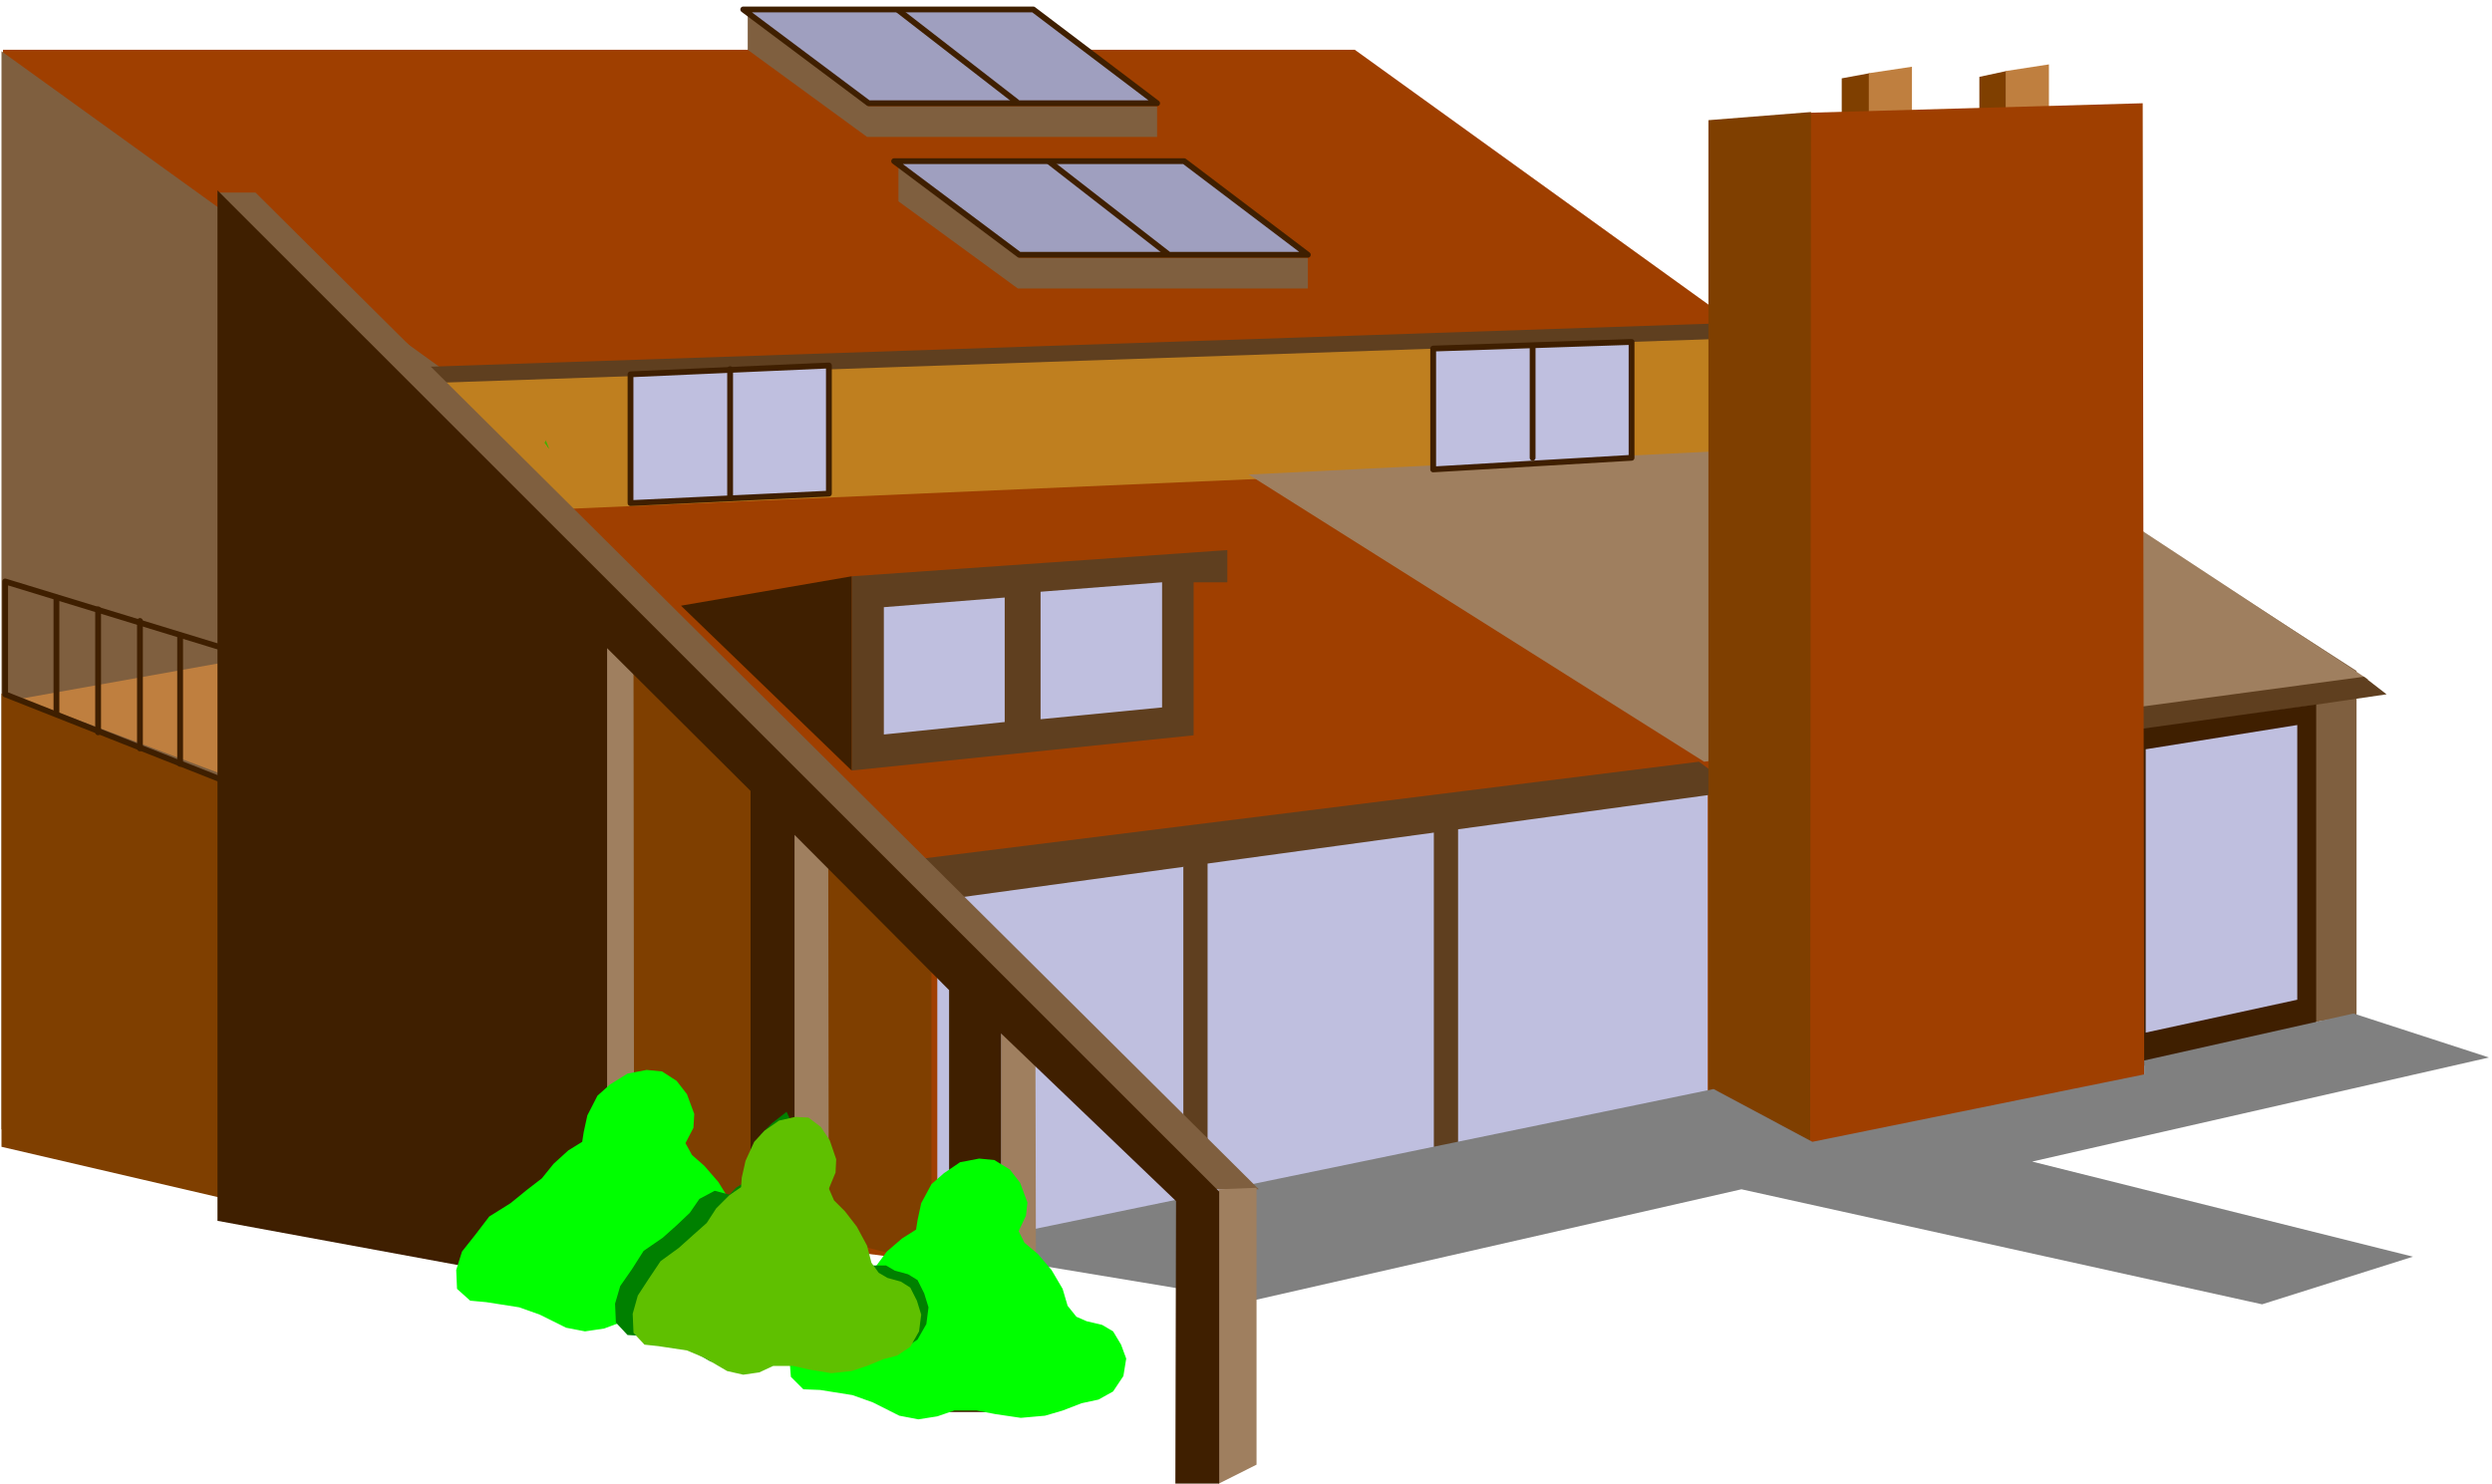 <?xml version="1.0" encoding="UTF-8" standalone="no"?>
<svg
   xmlns:ooo="http://xml.openoffice.org/svg/export"
   xmlns:dc="http://purl.org/dc/elements/1.1/"
   xmlns:cc="http://creativecommons.org/ns#"
   xmlns:rdf="http://www.w3.org/1999/02/22-rdf-syntax-ns#"
   xmlns:svg="http://www.w3.org/2000/svg"
   xmlns="http://www.w3.org/2000/svg"
   xmlns:sodipodi="http://sodipodi.sourceforge.net/DTD/sodipodi-0.dtd"
   xmlns:inkscape="http://www.inkscape.org/namespaces/inkscape"
   version="1.2"
   width="150.11mm"
   height="89.39mm"
   viewBox="0 0 15011 8939"
   preserveAspectRatio="xMidYMid"
   xml:space="preserve"
   id="svg193"
   sodipodi:docname="house3.svg"
   style="fill-rule:evenodd;stroke-width:28.222;stroke-linejoin:round"
   inkscape:version="0.92.5 (2060ec1f9f, 2020-04-08)"><sodipodi:namedview
   pagecolor="#ffffff"
   bordercolor="#666666"
   borderopacity="1"
   objecttolerance="10"
   gridtolerance="10"
   guidetolerance="10"
   inkscape:pageopacity="0"
   inkscape:pageshadow="2"
   inkscape:window-width="664"
   inkscape:window-height="487"
   id="namedview195"
   showgrid="false"
   inkscape:zoom="0.2102413"
   inkscape:cx="283.69134"
   inkscape:cy="168.90708"
   inkscape:window-x="0"
   inkscape:window-y="0"
   inkscape:window-maximized="0"
   inkscape:current-layer="svg193" />
 <defs
   class="ClipPathGroup"
   id="defs8">
  <clipPath
   id="presentation_clip_path"
   clipPathUnits="userSpaceOnUse">
   <rect
   x="0"
   y="0"
   width="21000"
   height="29700"
   id="rect2" />
  </clipPath>
  <clipPath
   id="presentation_clip_path_shrink"
   clipPathUnits="userSpaceOnUse">
   <rect
   x="21"
   y="29"
   width="20958"
   height="29641"
   id="rect5" />
  </clipPath>
 </defs>
 <defs
   class="TextShapeIndex"
   id="defs12">
  <g
   ooo:slide="id1"
   ooo:id-list="id3"
   id="g10" />
 </defs>
 <defs
   class="EmbeddedBulletChars"
   id="defs44">
  <g
   id="bullet-char-template-57356"
   transform="matrix(4.8828125e-4,0,0,-4.8828125e-4,0,0)">
   <path
   d="M 580,1141 1163,571 580,0 -4,571 Z"
   id="path14"
   inkscape:connector-curvature="0" />
  </g>
  <g
   id="bullet-char-template-57354"
   transform="matrix(4.8828125e-4,0,0,-4.8828125e-4,0,0)">
   <path
   d="M 8,1128 H 1137 V 0 H 8 Z"
   id="path17"
   inkscape:connector-curvature="0" />
  </g>
  <g
   id="bullet-char-template-10146"
   transform="matrix(4.8828125e-4,0,0,-4.8828125e-4,0,0)">
   <path
   d="M 174,0 602,739 174,1481 1456,739 Z M 1358,739 309,1346 659,739 Z"
   id="path20"
   inkscape:connector-curvature="0" />
  </g>
  <g
   id="bullet-char-template-10132"
   transform="matrix(4.8828125e-4,0,0,-4.8828125e-4,0,0)">
   <path
   d="M 2015,739 1276,0 H 717 l 543,543 H 174 v 393 h 1086 l -543,545 h 557 z"
   id="path23"
   inkscape:connector-curvature="0" />
  </g>
  <g
   id="bullet-char-template-10007"
   transform="matrix(4.8828125e-4,0,0,-4.8828125e-4,0,0)">
   <path
   d="m 0,-2 c -7,16 -16,29 -25,39 l 381,530 c -94,256 -141,385 -141,387 0,25 13,38 40,38 9,0 21,-2 34,-5 21,4 42,12 65,25 l 27,-13 111,-251 280,301 64,-25 24,25 c 21,-10 41,-24 62,-43 C 886,937 835,863 770,784 769,783 710,716 594,584 L 774,223 c 0,-27 -21,-55 -63,-84 l 16,-20 C 717,90 699,76 672,76 641,76 570,178 457,381 L 164,-76 c -22,-34 -53,-51 -92,-51 -42,0 -63,17 -64,51 -7,9 -10,24 -10,44 0,9 1,19 2,30 z"
   id="path26"
   inkscape:connector-curvature="0" />
  </g>
  <g
   id="bullet-char-template-10004"
   transform="matrix(4.8828125e-4,0,0,-4.8828125e-4,0,0)">
   <path
   d="M 285,-33 C 182,-33 111,30 74,156 52,228 41,333 41,471 c 0,78 14,145 41,201 34,71 87,106 158,106 53,0 88,-31 106,-94 l 23,-176 c 8,-64 28,-97 59,-98 l 735,706 c 11,11 33,17 66,17 42,0 63,-15 63,-46 V 965 c 0,-36 -10,-64 -30,-84 L 442,47 C 390,-6 338,-33 285,-33 Z"
   id="path29"
   inkscape:connector-curvature="0" />
  </g>
  <g
   id="bullet-char-template-9679"
   transform="matrix(4.8828125e-4,0,0,-4.8828125e-4,0,0)">
   <path
   d="M 813,0 C 632,0 489,54 383,161 276,268 223,411 223,592 c 0,181 53,324 160,431 106,107 249,161 430,161 179,0 323,-54 432,-161 108,-107 162,-251 162,-431 0,-180 -54,-324 -162,-431 C 1136,54 992,0 813,0 Z"
   id="path32"
   inkscape:connector-curvature="0" />
  </g>
  <g
   id="bullet-char-template-8226"
   transform="matrix(4.8828125e-4,0,0,-4.8828125e-4,0,0)">
   <path
   d="m 346,457 c -73,0 -137,26 -191,78 -54,51 -81,114 -81,188 0,73 27,136 81,188 54,52 118,78 191,78 73,0 134,-26 185,-79 51,-51 77,-114 77,-187 0,-75 -25,-137 -76,-188 -50,-52 -112,-78 -186,-78 z"
   id="path35"
   inkscape:connector-curvature="0" />
  </g>
  <g
   id="bullet-char-template-8211"
   transform="matrix(4.8828125e-4,0,0,-4.8828125e-4,0,0)">
   <path
   d="M -4,459 H 1135 V 606 H -4 Z"
   id="path38"
   inkscape:connector-curvature="0" />
  </g>
  <g
   id="bullet-char-template-61548"
   transform="matrix(4.8828125e-4,0,0,-4.8828125e-4,0,0)">
   <path
   d="m 173,740 c 0,163 58,303 173,419 116,115 255,173 419,173 163,0 302,-58 418,-173 116,-116 174,-256 174,-419 0,-163 -58,-303 -174,-418 C 1067,206 928,148 765,148 601,148 462,206 346,322 231,437 173,577 173,740 Z"
   id="path41"
   inkscape:connector-curvature="0" />
  </g>
 </defs>
 <g
   id="g49"
   transform="translate(-2994,-10380)">
  <g
   id="id2"
   class="Master_Slide">
   <g
   id="bg-id2"
   class="Background" />
   <g
   id="bo-id2"
   class="BackgroundObjects" />
  </g>
 </g>
 <g
   class="SlideGroup"
   id="g191"
   transform="translate(-2994,-10380)">
  <g
   id="g189">
   <g
   id="container-id1">
    <g
   id="id1"
   class="Slide"
   clip-path="url(#presentation_clip_path)">
     <g
   class="Page"
   id="g185">
      <g
   class="Graphic"
   id="g183">
       <g
   id="id3">
        <rect
   class="BoundingBox"
   x="2994"
   y="10380"
   width="15011"
   height="8939"
   id="rect51"
   style="fill:none;stroke:none" />
        <defs
   id="defs56">
         <clipPath
   id="clip_path_1"
   clipPathUnits="userSpaceOnUse">
          <path
   d="m 2998,10402 h 14988 v 8916 H 2998 Z"
   id="path53"
   inkscape:connector-curvature="0" />
         </clipPath>
        </defs>
        <g
   clip-path="url(#clip_path_1)"
   id="g180">
         <path
   d="m 3012,17272 v -6592 h 8143 l 3061,2206 v 3949 l -5576,1152 z"
   id="path58"
   inkscape:connector-curvature="0"
   style="fill:#9f3f00;stroke:none" />
         <path
   d="m 8605,15635 -2188,-2184 13,3988 2175,556 z"
   id="path60"
   inkscape:connector-curvature="0"
   style="fill:#7f3f00;stroke:none" />
         <path
   d="m 3003,10689 3061,2206 v 3949 l -3061,340 z"
   id="path62"
   inkscape:connector-curvature="0"
   style="fill:#7f5f3f;stroke:none" />
         <path
   d="m 5574,12617 7874,-265 384,772 -8258,358 z"
   id="path64"
   inkscape:connector-curvature="0"
   style="fill:#bf7f1f;stroke:none" />
         <path
   d="m 3122,14589 1209,455 v -671 z"
   id="path66"
   inkscape:connector-curvature="0"
   style="fill:#bf7f3f;stroke:none" />
         <path
   d="m 3003,14558 1350,525 v 2520 l -1350,-314 z"
   id="path68"
   inkscape:connector-curvature="0"
   style="fill:#7f3f00;stroke:none" />
         <path
   d="m 4331,15079 -1306,-516 v -680 l 1328,406"
   id="path70"
   inkscape:connector-curvature="0"
   style="fill:none;stroke:#3f1f00;stroke-width:35;stroke-linecap:round;stroke-linejoin:round" />
         <path
   d="m 4079,14219 v 763"
   id="path72"
   inkscape:connector-curvature="0"
   style="fill:none;stroke:#3f1f00;stroke-width:35;stroke-linecap:round;stroke-linejoin:round" />
         <path
   d="m 3837,14121 v 768"
   id="path74"
   inkscape:connector-curvature="0"
   style="fill:none;stroke:#3f1f00;stroke-width:35;stroke-linecap:round;stroke-linejoin:round" />
         <path
   d="m 3585,14051 v 741"
   id="path76"
   inkscape:connector-curvature="0"
   style="fill:none;stroke:#3f1f00;stroke-width:35;stroke-linecap:round;stroke-linejoin:round" />
         <path
   d="m 3334,13980 v 693"
   id="path78"
   inkscape:connector-curvature="0"
   style="fill:none;stroke:#3f1f00;stroke-width:35;stroke-linecap:round;stroke-linejoin:round" />
         <path
   d="m 5407,12595 8544,-287 v 93 l -8496,291 z"
   id="path80"
   inkscape:connector-curvature="0"
   style="fill:#5f3f1f;stroke:none" />
         <path
   d="m 17189,16495 v -2073 l -2682,-1730 -1226,503 2113,1579 1508,-70 v 1840 z"
   id="path82"
   inkscape:connector-curvature="0"
   style="fill:#7f5f3f;stroke:none" />
         <path
   d="m 10515,13239 4526,-225 2219,1460 -4001,495 z"
   id="path84"
   inkscape:connector-curvature="0"
   style="fill:#9f7f5f;stroke:none" />
         <path
   d="m 14838,14779 2395,-322 137,106 -2497,366 z"
   id="path86"
   inkscape:connector-curvature="0"
   style="fill:#5f3f1f;stroke:none" />
         <path
   d="m 15835,14779 1111,-155 v 1955 l -1111,238 z"
   id="path88"
   inkscape:connector-curvature="0"
   style="fill:#3f1f00;stroke:none" />
         <path
   d="m 15919,14894 913,-146 v 1655 l -913,198 z"
   id="path90"
   inkscape:connector-curvature="0"
   style="fill:#bfbfdf;stroke:none" />
         <path
   d="m 8640,15728 4641,-623 v 1906 l -4641,971 z"
   id="path92"
   inkscape:connector-curvature="0"
   style="fill:#bfbfdf;stroke:none" />
         <path
   d="m 11631,15322 v 1994 l 146,-40 v -1990 z"
   id="path94"
   inkscape:connector-curvature="0"
   style="fill:#5f3f1f;stroke:none" />
         <path
   d="m 10122,15600 v 1989 l 146,-35 v -1990 z"
   id="path96"
   inkscape:connector-curvature="0"
   style="fill:#5f3f1f;stroke:none" />
         <path
   d="m 8459,15564 4769,-595 238,176 -4839,662 z"
   id="path98"
   inkscape:connector-curvature="0"
   style="fill:#5f3f1f;stroke:none" />
         <path
   d="m 8124,13852 v 1170 l 2060,-212 v -922 h 203 v -194 z"
   id="path100"
   inkscape:connector-curvature="0"
   style="fill:#5f3f1f;stroke:none" />
         <path
   d="m 8124,13852 v 1170 l -1028,-993 z"
   id="path102"
   inkscape:connector-curvature="0"
   style="fill:#3f1f00;stroke:none" />
         <path
   d="m 8318,14038 v 767 l 728,-75 v -750 z"
   id="path104"
   inkscape:connector-curvature="0"
   style="fill:#bfbfdf;stroke:none" />
         <path
   d="m 9262,13945 v 768 l 732,-71 v -754 z"
   id="path106"
   inkscape:connector-curvature="0"
   style="fill:#bfbfdf;stroke:none" />
         <path
   d="m 11627,12480 v 728 l 1195,-70 v -698 z"
   id="path108"
   inkscape:connector-curvature="0"
   style="fill:#bfbfdf;stroke:none" />
         <path
   d="m 11627,12480 v 728 l 1195,-70 v -698 z"
   id="path110"
   inkscape:connector-curvature="0"
   style="fill:none;stroke:#3f1f00;stroke-width:35;stroke-linecap:round;stroke-linejoin:round" />
         <path
   d="m 12226,12467 v 671"
   id="path112"
   inkscape:connector-curvature="0"
   style="fill:none;stroke:#3f1f00;stroke-width:35;stroke-linecap:round;stroke-linejoin:round" />
         <path
   d="m 6792,12635 v 776 l 1195,-57 v -772 z"
   id="path114"
   inkscape:connector-curvature="0"
   style="fill:#bfbfdf;stroke:none" />
         <path
   d="m 6792,12635 v 776 l 1195,-57 v -772 z"
   id="path116"
   inkscape:connector-curvature="0"
   style="fill:none;stroke:#3f1f00;stroke-width:35;stroke-linecap:round;stroke-linejoin:round" />
         <path
   d="m 7392,12604 v 776"
   id="path118"
   inkscape:connector-curvature="0"
   style="fill:none;stroke:#3f1f00;stroke-width:35;stroke-linecap:round;stroke-linejoin:round" />
         <path
   d="m 7498,10473 728,547 h 1738 v 185 H 8217 l -719,-525 z"
   id="path120"
   inkscape:connector-curvature="0"
   style="fill:#7f5f3f;stroke:none" />
         <path
   d="m 7471,10437 755,565 h 1738 l -746,-565 z"
   id="path122"
   inkscape:connector-curvature="0"
   style="fill:#9f9fbf;stroke:none" />
         <path
   d="m 7471,10437 755,565 h 1738 l -746,-565 z"
   id="path124"
   inkscape:connector-curvature="0"
   style="fill:none;stroke:#3f1f00;stroke-width:35;stroke-linecap:round;stroke-linejoin:round" />
         <path
   d="m 8406,10442 711,551"
   id="path126"
   inkscape:connector-curvature="0"
   style="fill:none;stroke:#3f1f00;stroke-width:35;stroke-linecap:round;stroke-linejoin:round" />
         <path
   d="m 8406,11386 728,547 h 1738 v 185 H 9125 l -719,-525 z"
   id="path128"
   inkscape:connector-curvature="0"
   style="fill:#7f5f3f;stroke:none" />
         <path
   d="m 8380,11351 754,564 h 1738 l -745,-564 z"
   id="path130"
   inkscape:connector-curvature="0"
   style="fill:#9f9fbf;stroke:none" />
         <path
   d="m 8380,11351 754,564 h 1738 l -745,-564 z"
   id="path132"
   inkscape:connector-curvature="0"
   style="fill:none;stroke:#3f1f00;stroke-width:35;stroke-linecap:round;stroke-linejoin:round" />
         <path
   d="m 9315,11355 710,552"
   id="path134"
   inkscape:connector-curvature="0"
   style="fill:none;stroke:#3f1f00;stroke-width:35;stroke-linecap:round;stroke-linejoin:round" />
         <path
   d="m 14256,10821 -168,31 v 230 h 168 z"
   id="path136"
   inkscape:connector-curvature="0"
   style="fill:#7f3f00;stroke:none" />
         <path
   d="m 14251,10821 v 261 h 260 v -300 z"
   id="path138"
   inkscape:connector-curvature="0"
   style="fill:#bf7f3f;stroke:none" />
         <path
   d="m 15080,10808 -163,35 v 225 h 163 z"
   id="path140"
   inkscape:connector-curvature="0"
   style="fill:#7f3f00;stroke:none" />
         <path
   d="m 15076,10808 v 260 h 260 v -300 z"
   id="path142"
   inkscape:connector-curvature="0"
   style="fill:#bf7f3f;stroke:none" />
         <path
   d="m 13898,11059 v 6235 l 2012,-411 -9,-5881 z"
   id="path144"
   inkscape:connector-curvature="0"
   style="fill:#9f3f00;stroke:none" />
         <path
   d="m 13903,11055 -618,49 v 5890 l 613,291 z"
   id="path146"
   inkscape:connector-curvature="0"
   style="fill:#7f3f00;stroke:none" />
         <path
   d="m 8649,17903 4667,-962 595,318 1999,-406 v -84 l 1261,-283 816,265 -2752,627 2294,573 -909,287 -3136,-693 -2947,671 z"
   id="path148"
   inkscape:connector-curvature="0"
   style="fill:#808080;stroke:none" />
         <path
   d="m 4300,11540 6016,6005 h 261 L 4533,11540 Z"
   id="path150"
   inkscape:connector-curvature="0"
   style="fill:#7f5f3f;stroke:none" />
         <path
   d="m 10334,17545 v 1774 l 229,-115 v -1668 z"
   id="path152"
   inkscape:connector-curvature="0"
   style="fill:#9f7f5f;stroke:none" />
         <path
   d="m 9024,16451 v 2427 l 212,-102 -5,-2087 z"
   id="path154"
   inkscape:connector-curvature="0"
   style="fill:#9f7f5f;stroke:none" />
         <path
   d="m 7776,15136 v 3287 l 211,-101 -4,-2965 z"
   id="path156"
   inkscape:connector-curvature="0"
   style="fill:#9f7f5f;stroke:none" />
         <path
   d="m 6598,14117 v 4020 l 216,-102 -4,-3719 z"
   id="path158"
   inkscape:connector-curvature="0"
   style="fill:#9f7f5f;stroke:none" />
         <path
   d="m 4304,17735 v -6208 l 6034,6032 v 1760 h -264 l 4,-1703 -1054,-1010 v 2281 h -313 v -2542 l -931,-935 v 3022 h -265 v -3287 l -864,-860 v 3882 z"
   id="path160"
   inkscape:connector-curvature="0"
   style="fill:#3f1f00;stroke:none" />
         <path
   d="m 7789,18450 75,-102 84,-110 128,-79 101,-80 93,-70 66,-89 92,-79 84,-53 9,-57 22,-102 62,-115 75,-66 97,-66 115,-22 92,9 93,57 62,80 44,119 -9,79 -44,93 35,70 80,67 83,97 67,114 30,102 53,66 62,27 93,22 66,39 48,80 31,84 -17,105 -62,93 -88,49 -102,22 -114,44 -106,31 -146,13 -150,-22 -115,-22 h -136 l -102,35 -114,18 -115,-22 -159,-80 -123,-44 -195,-31 -101,-4 -75,-75 -9,-115 z"
   id="path162"
   inkscape:connector-curvature="0"
   style="fill:#00ff00;stroke:none" />
         <path
   d="m 5777,17920 80,-101 84,-110 128,-80 97,-79 92,-71 71,-88 88,-80 84,-52 9,-58 22,-101 61,-119 75,-67 106,-66 115,-22 93,9 88,57 62,80 44,119 -5,84 -48,92 39,71 75,66 84,97 71,115 31,101 53,67 61,26 89,22 70,35 44,84 31,84 -13,102 -62,97 -92,48 -97,22 -115,44 -106,31 -146,13 -154,-22 -115,-22 h -141 l -97,36 -115,17 -114,-22 -159,-79 -124,-44 -198,-31 -97,-9 -79,-71 -5,-114 z"
   id="path164"
   inkscape:connector-curvature="0"
   style="fill:#00ff00;stroke:none" />
         <path
   d="m 6880,18141 66,-102 71,-105 115,-80 83,-79 75,-71 62,-88 75,-80 75,-48 5,-57 22,-102 48,-115 66,-66 89,-70 432,926 h 167 l 53,31 80,22 57,35 40,80 26,84 -13,101 -53,93 -79,53 -84,22 -97,40 -93,30 -123,14 -133,-22 -97,-22 h -114 l -89,39 -97,9 -97,-18 -136,-79 -106,-44 -172,-27 -84,-8 -66,-75 -5,-111 z"
   id="path166"
   inkscape:connector-curvature="0"
   style="fill:#008000;stroke:none" />
         <path
   d="m 6730,18128 71,-102 70,-110 115,-79 84,-75 79,-75 58,-84 92,-49 168,44 101,-141 318,22 35,75 62,62 75,93 57,114 27,102 44,66 53,31 79,17 58,40 39,75 27,88 -14,98 -52,97 -80,48 -84,22 -97,44 -92,31 -124,13 -128,-22 -101,-22 h -115 l -88,36 -97,13 -97,-18 -137,-79 -106,-44 -172,-31 -84,-5 -70,-75 -5,-114 z"
   id="path168"
   inkscape:connector-curvature="0"
   style="fill:#008000;stroke:none" />
         <path
   d="m 6836,18185 66,-101 71,-106 110,-80 88,-79 80,-71 57,-88 79,-79 71,-49 4,-57 23,-102 52,-114 62,-67 88,-61 97,-22 80,4 75,57 53,80 39,114 -4,80 -40,97 31,71 66,66 71,92 62,115 26,102 44,61 53,31 80,22 57,36 40,79 26,84 -13,101 -53,93 -79,53 -84,22 -97,40 -93,31 -123,13 -133,-22 -97,-22 h -119 l -84,39 -97,14 -97,-22 -137,-80 -105,-44 -172,-26 -84,-9 -66,-71 -5,-115 z"
   id="path170"
   inkscape:connector-curvature="0"
   style="fill:#5fc000;stroke:none" />
         <path
   d="m 6285,13041 v 13 -9 l -9,9 4,-9 h -4 z"
   id="path172"
   inkscape:connector-curvature="0"
   style="fill:#44b000;stroke:none" />
         <path
   d="m 6280,13032 v 17 l -9,-8 v 8 -8 l 31,44 z"
   id="path174"
   inkscape:connector-curvature="0"
   style="fill:#44b000;stroke:none" />
         <path
   d="m 6285,13041 v 13 -9 l -9,9 4,-9 h -4 z"
   id="path176"
   inkscape:connector-curvature="0"
   style="fill:#44b000;stroke:none" />
         <path
   d="m 6280,13032 v 17 l -9,-8 v 8 -8 l 31,44 z"
   id="path178"
   inkscape:connector-curvature="0"
   style="fill:#44b000;stroke:none" />
        </g>
       </g>
      </g>
     </g>
    </g>
   </g>
  </g>
 </g>
</svg>